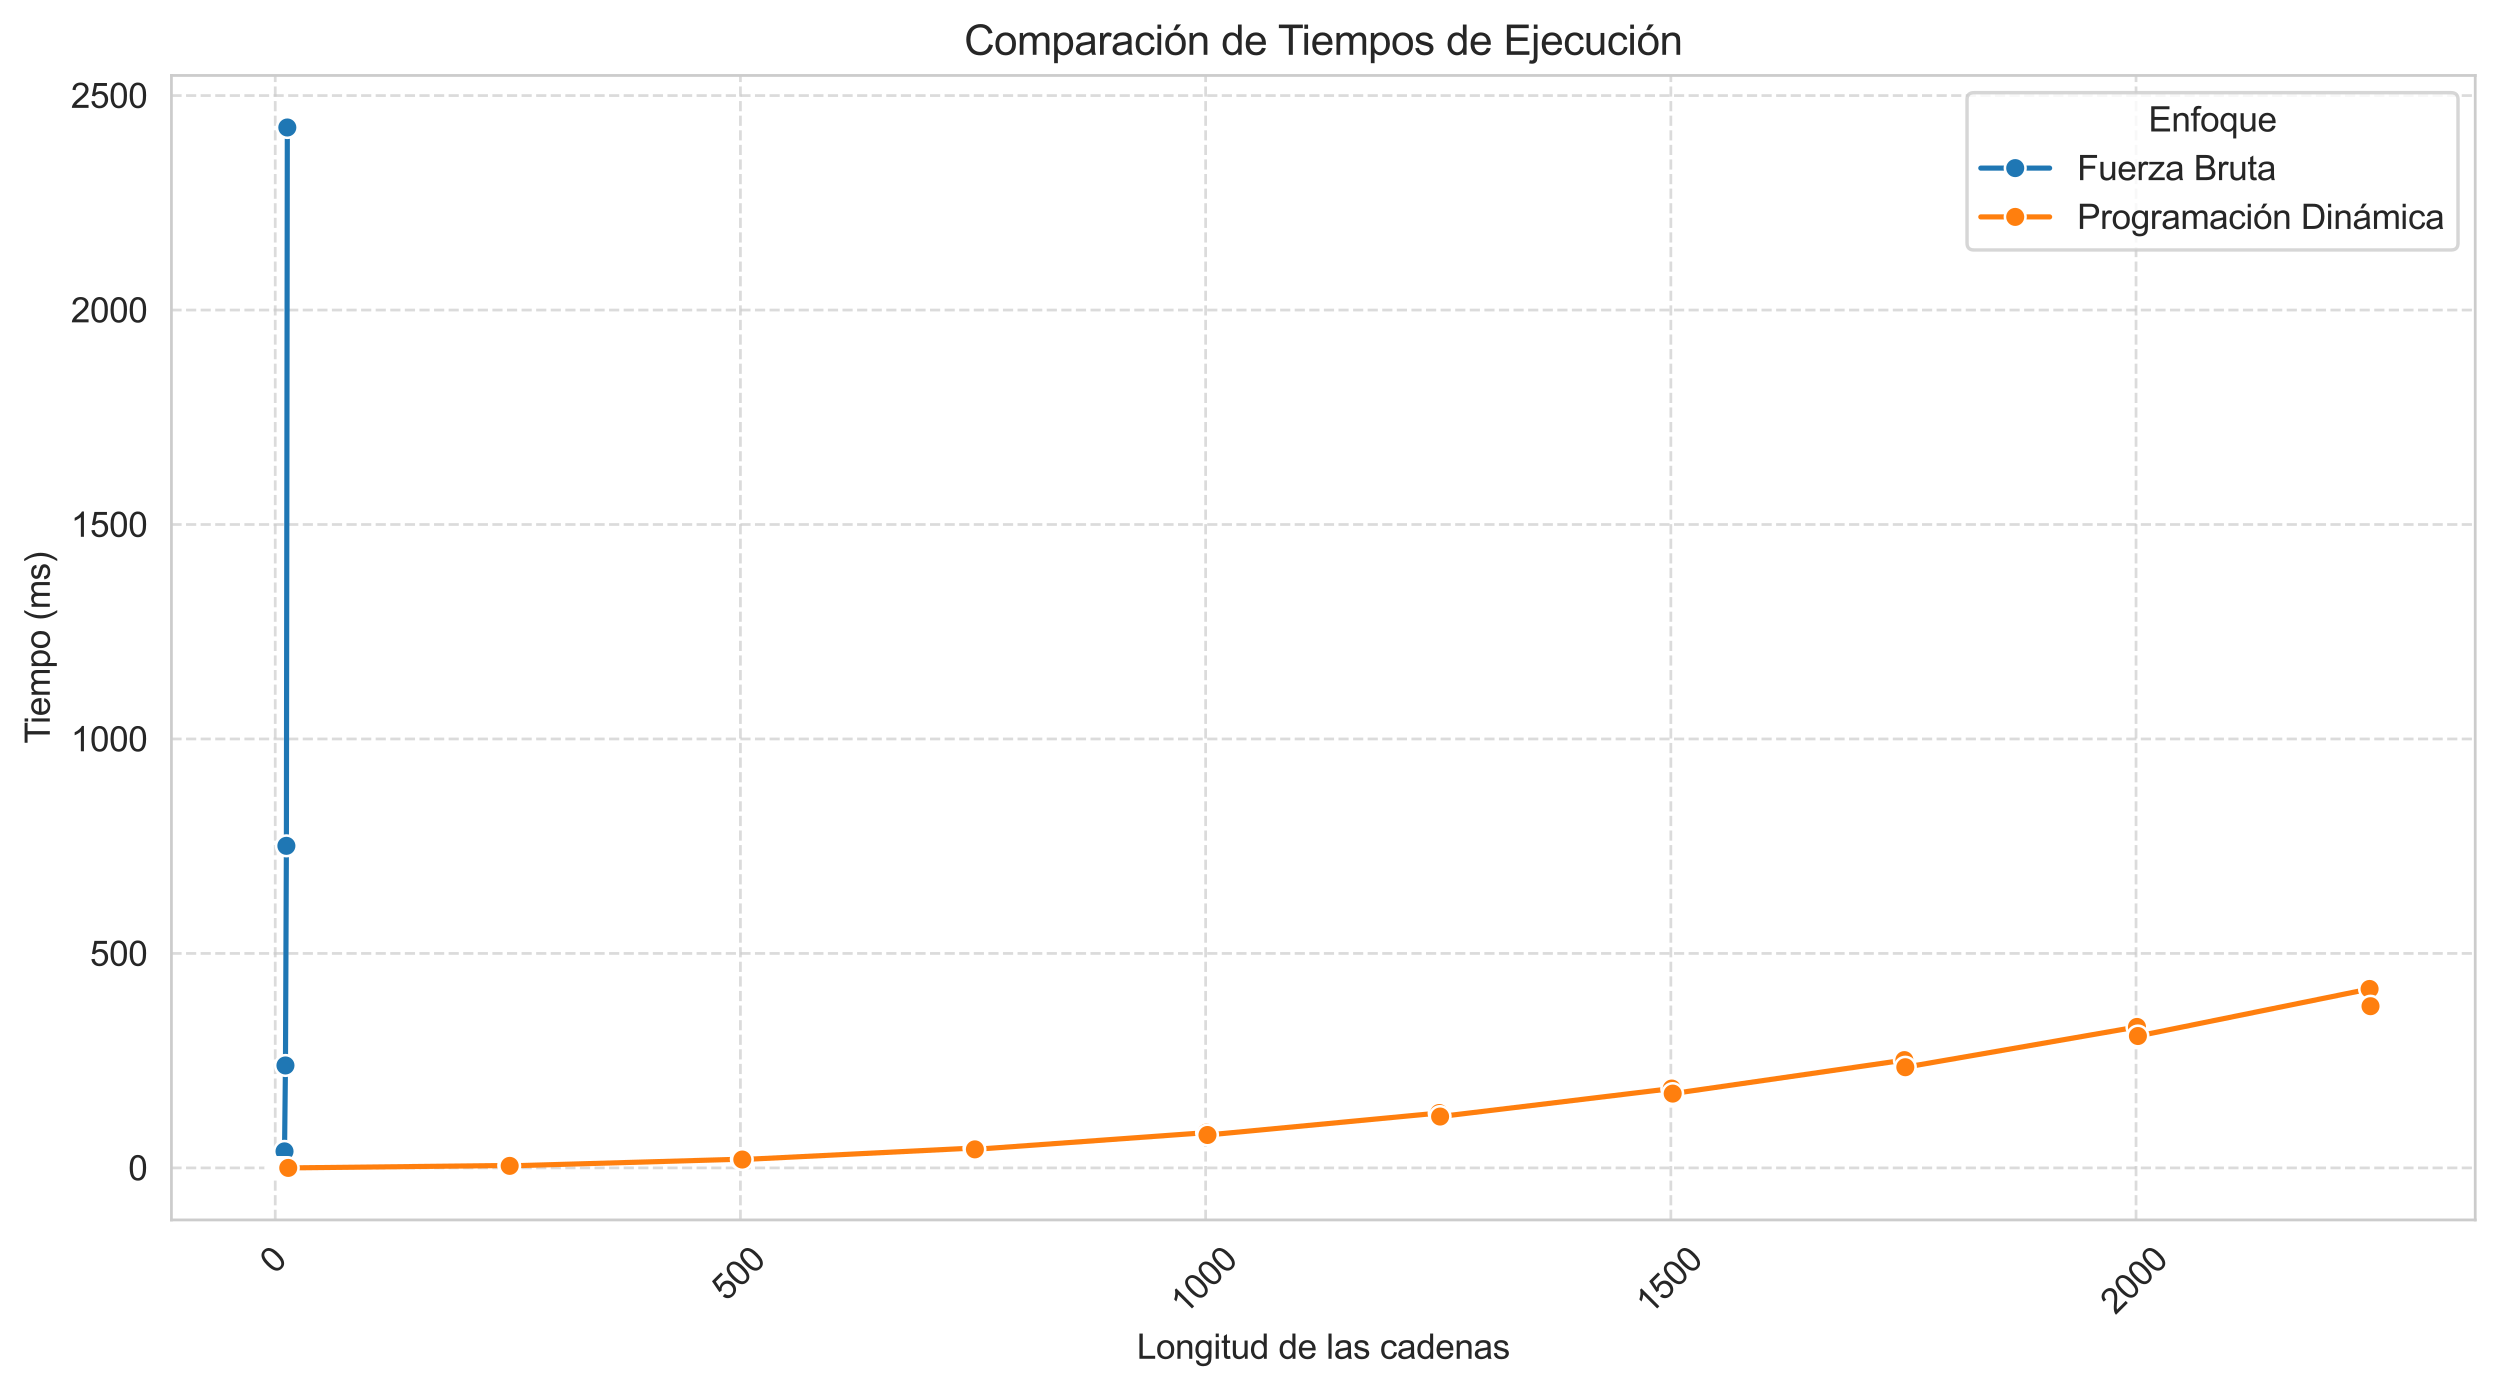 <?xml version="1.0" encoding="utf-8" standalone="no"?>
<!DOCTYPE svg PUBLIC "-//W3C//DTD SVG 1.1//EN"
  "http://www.w3.org/Graphics/SVG/1.1/DTD/svg11.dtd">
<svg xmlns:xlink="http://www.w3.org/1999/xlink" width="726.628pt" height="404.234pt" viewBox="0 0 726.628 404.234" xmlns="http://www.w3.org/2000/svg" version="1.1">
 <defs>
  <style type="text/css">*{stroke-linejoin: round; stroke-linecap: butt}</style>
 </defs>
 <g id="figure_1">
  <g id="patch_1">
   <path d="M 0 404.234 
L 726.628 404.234 
L 726.628 0 
L 0 0 
z
" style="fill: #ffffff"/>
  </g>
  <g id="axes_1">
   <g id="patch_2">
    <path d="M 49.828 354.576 
L 719.428 354.576 
L 719.428 21.936 
L 49.828 21.936 
z
" style="fill: #ffffff"/>
   </g>
   <g id="matplotlib.axis_1">
    <g id="xtick_1">
     <g id="line2d_1">
      <path d="M 79.994 354.576 
L 79.994 21.936 
" clip-path="url(#pd3a1aa23c0)" style="fill: none; stroke-dasharray: 2.96,1.28; stroke-dashoffset: 0; stroke: #cccccc; stroke-opacity: 0.7; stroke-width: 0.8"/>
     </g>
     <g id="text_1">
      <!-- 0 -->
      <g style="fill: #262626" transform="translate(79.856 370.569) rotate(-45) scale(0.1 -0.1)">
       <defs>
        <path id="ArialMT-30" d="M 266 2259 
Q 266 3072 433 3567 
Q 600 4063 929 4331 
Q 1259 4600 1759 4600 
Q 2128 4600 2406 4451 
Q 2684 4303 2865 4023 
Q 3047 3744 3150 3342 
Q 3253 2941 3253 2259 
Q 3253 1453 3087 958 
Q 2922 463 2592 192 
Q 2263 -78 1759 -78 
Q 1097 -78 719 397 
Q 266 969 266 2259 
z
M 844 2259 
Q 844 1131 1108 757 
Q 1372 384 1759 384 
Q 2147 384 2411 759 
Q 2675 1134 2675 2259 
Q 2675 3391 2411 3762 
Q 2147 4134 1753 4134 
Q 1366 4134 1134 3806 
Q 844 3388 844 2259 
z
" transform="scale(0.016)"/>
       </defs>
       <use xlink:href="#ArialMT-30"/>
      </g>
     </g>
    </g>
    <g id="xtick_2">
     <g id="line2d_2">
      <path d="M 215.207 354.576 
L 215.207 21.936 
" clip-path="url(#pd3a1aa23c0)" style="fill: none; stroke-dasharray: 2.96,1.28; stroke-dashoffset: 0; stroke: #cccccc; stroke-opacity: 0.7; stroke-width: 0.8"/>
     </g>
     <g id="text_2">
      <!-- 500 -->
      <g style="fill: #262626" transform="translate(211.136 378.433) rotate(-45) scale(0.1 -0.1)">
       <defs>
        <path id="ArialMT-35" d="M 266 1200 
L 856 1250 
Q 922 819 1161 601 
Q 1400 384 1738 384 
Q 2144 384 2425 690 
Q 2706 997 2706 1503 
Q 2706 1984 2436 2262 
Q 2166 2541 1728 2541 
Q 1456 2541 1237 2417 
Q 1019 2294 894 2097 
L 366 2166 
L 809 4519 
L 3088 4519 
L 3088 3981 
L 1259 3981 
L 1013 2750 
Q 1425 3038 1878 3038 
Q 2478 3038 2890 2622 
Q 3303 2206 3303 1553 
Q 3303 931 2941 478 
Q 2500 -78 1738 -78 
Q 1113 -78 717 272 
Q 322 622 266 1200 
z
" transform="scale(0.016)"/>
       </defs>
       <use xlink:href="#ArialMT-35"/>
       <use xlink:href="#ArialMT-30" x="55.615"/>
       <use xlink:href="#ArialMT-30" x="111.23"/>
      </g>
     </g>
    </g>
    <g id="xtick_3">
     <g id="line2d_3">
      <path d="M 350.419 354.576 
L 350.419 21.936 
" clip-path="url(#pd3a1aa23c0)" style="fill: none; stroke-dasharray: 2.96,1.28; stroke-dashoffset: 0; stroke: #cccccc; stroke-opacity: 0.7; stroke-width: 0.8"/>
     </g>
     <g id="text_3">
      <!-- 1000 -->
      <g style="fill: #262626" transform="translate(344.383 382.366) rotate(-45) scale(0.1 -0.1)">
       <defs>
        <path id="ArialMT-31" d="M 2384 0 
L 1822 0 
L 1822 3584 
Q 1619 3391 1289 3197 
Q 959 3003 697 2906 
L 697 3450 
Q 1169 3672 1522 3987 
Q 1875 4303 2022 4600 
L 2384 4600 
L 2384 0 
z
" transform="scale(0.016)"/>
       </defs>
       <use xlink:href="#ArialMT-31"/>
       <use xlink:href="#ArialMT-30" x="55.615"/>
       <use xlink:href="#ArialMT-30" x="111.23"/>
       <use xlink:href="#ArialMT-30" x="166.846"/>
      </g>
     </g>
    </g>
    <g id="xtick_4">
     <g id="line2d_4">
      <path d="M 485.632 354.576 
L 485.632 21.936 
" clip-path="url(#pd3a1aa23c0)" style="fill: none; stroke-dasharray: 2.96,1.28; stroke-dashoffset: 0; stroke: #cccccc; stroke-opacity: 0.7; stroke-width: 0.8"/>
     </g>
     <g id="text_4">
      <!-- 1500 -->
      <g style="fill: #262626" transform="translate(479.596 382.366) rotate(-45) scale(0.1 -0.1)">
       <use xlink:href="#ArialMT-31"/>
       <use xlink:href="#ArialMT-35" x="55.615"/>
       <use xlink:href="#ArialMT-30" x="111.23"/>
       <use xlink:href="#ArialMT-30" x="166.846"/>
      </g>
     </g>
    </g>
    <g id="xtick_5">
     <g id="line2d_5">
      <path d="M 620.845 354.576 
L 620.845 21.936 
" clip-path="url(#pd3a1aa23c0)" style="fill: none; stroke-dasharray: 2.96,1.28; stroke-dashoffset: 0; stroke: #cccccc; stroke-opacity: 0.7; stroke-width: 0.8"/>
     </g>
     <g id="text_5">
      <!-- 2000 -->
      <g style="fill: #262626" transform="translate(614.808 382.366) rotate(-45) scale(0.1 -0.1)">
       <defs>
        <path id="ArialMT-32" d="M 3222 541 
L 3222 0 
L 194 0 
Q 188 203 259 391 
Q 375 700 629 1000 
Q 884 1300 1366 1694 
Q 2113 2306 2375 2664 
Q 2638 3022 2638 3341 
Q 2638 3675 2398 3904 
Q 2159 4134 1775 4134 
Q 1369 4134 1125 3890 
Q 881 3647 878 3216 
L 300 3275 
Q 359 3922 746 4261 
Q 1134 4600 1788 4600 
Q 2447 4600 2831 4234 
Q 3216 3869 3216 3328 
Q 3216 3053 3103 2787 
Q 2991 2522 2730 2228 
Q 2469 1934 1863 1422 
Q 1356 997 1212 845 
Q 1069 694 975 541 
L 3222 541 
z
" transform="scale(0.016)"/>
       </defs>
       <use xlink:href="#ArialMT-32"/>
       <use xlink:href="#ArialMT-30" x="55.615"/>
       <use xlink:href="#ArialMT-30" x="111.23"/>
       <use xlink:href="#ArialMT-30" x="166.846"/>
      </g>
     </g>
    </g>
    <g id="text_6">
     <!-- Longitud de las cadenas -->
     <g style="fill: #262626" transform="translate(330.423 394.929) scale(0.1 -0.1)">
      <defs>
       <path id="ArialMT-4c" d="M 469 0 
L 469 4581 
L 1075 4581 
L 1075 541 
L 3331 541 
L 3331 0 
L 469 0 
z
" transform="scale(0.016)"/>
       <path id="ArialMT-6f" d="M 213 1659 
Q 213 2581 725 3025 
Q 1153 3394 1769 3394 
Q 2453 3394 2887 2945 
Q 3322 2497 3322 1706 
Q 3322 1066 3130 698 
Q 2938 331 2570 128 
Q 2203 -75 1769 -75 
Q 1072 -75 642 372 
Q 213 819 213 1659 
z
M 791 1659 
Q 791 1022 1069 705 
Q 1347 388 1769 388 
Q 2188 388 2466 706 
Q 2744 1025 2744 1678 
Q 2744 2294 2464 2611 
Q 2184 2928 1769 2928 
Q 1347 2928 1069 2612 
Q 791 2297 791 1659 
z
" transform="scale(0.016)"/>
       <path id="ArialMT-6e" d="M 422 0 
L 422 3319 
L 928 3319 
L 928 2847 
Q 1294 3394 1984 3394 
Q 2284 3394 2536 3286 
Q 2788 3178 2913 3003 
Q 3038 2828 3088 2588 
Q 3119 2431 3119 2041 
L 3119 0 
L 2556 0 
L 2556 2019 
Q 2556 2363 2490 2533 
Q 2425 2703 2258 2804 
Q 2091 2906 1866 2906 
Q 1506 2906 1245 2678 
Q 984 2450 984 1813 
L 984 0 
L 422 0 
z
" transform="scale(0.016)"/>
       <path id="ArialMT-67" d="M 319 -275 
L 866 -356 
Q 900 -609 1056 -725 
Q 1266 -881 1628 -881 
Q 2019 -881 2231 -725 
Q 2444 -569 2519 -288 
Q 2563 -116 2559 434 
Q 2191 0 1641 0 
Q 956 0 581 494 
Q 206 988 206 1678 
Q 206 2153 378 2554 
Q 550 2956 876 3175 
Q 1203 3394 1644 3394 
Q 2231 3394 2613 2919 
L 2613 3319 
L 3131 3319 
L 3131 450 
Q 3131 -325 2973 -648 
Q 2816 -972 2473 -1159 
Q 2131 -1347 1631 -1347 
Q 1038 -1347 672 -1080 
Q 306 -813 319 -275 
z
M 784 1719 
Q 784 1066 1043 766 
Q 1303 466 1694 466 
Q 2081 466 2343 764 
Q 2606 1063 2606 1700 
Q 2606 2309 2336 2618 
Q 2066 2928 1684 2928 
Q 1309 2928 1046 2623 
Q 784 2319 784 1719 
z
" transform="scale(0.016)"/>
       <path id="ArialMT-69" d="M 425 3934 
L 425 4581 
L 988 4581 
L 988 3934 
L 425 3934 
z
M 425 0 
L 425 3319 
L 988 3319 
L 988 0 
L 425 0 
z
" transform="scale(0.016)"/>
       <path id="ArialMT-74" d="M 1650 503 
L 1731 6 
Q 1494 -44 1306 -44 
Q 1000 -44 831 53 
Q 663 150 594 308 
Q 525 466 525 972 
L 525 2881 
L 113 2881 
L 113 3319 
L 525 3319 
L 525 4141 
L 1084 4478 
L 1084 3319 
L 1650 3319 
L 1650 2881 
L 1084 2881 
L 1084 941 
Q 1084 700 1114 631 
Q 1144 563 1211 522 
Q 1278 481 1403 481 
Q 1497 481 1650 503 
z
" transform="scale(0.016)"/>
       <path id="ArialMT-75" d="M 2597 0 
L 2597 488 
Q 2209 -75 1544 -75 
Q 1250 -75 995 37 
Q 741 150 617 320 
Q 494 491 444 738 
Q 409 903 409 1263 
L 409 3319 
L 972 3319 
L 972 1478 
Q 972 1038 1006 884 
Q 1059 663 1231 536 
Q 1403 409 1656 409 
Q 1909 409 2131 539 
Q 2353 669 2445 892 
Q 2538 1116 2538 1541 
L 2538 3319 
L 3100 3319 
L 3100 0 
L 2597 0 
z
" transform="scale(0.016)"/>
       <path id="ArialMT-64" d="M 2575 0 
L 2575 419 
Q 2259 -75 1647 -75 
Q 1250 -75 917 144 
Q 584 363 401 755 
Q 219 1147 219 1656 
Q 219 2153 384 2558 
Q 550 2963 881 3178 
Q 1213 3394 1622 3394 
Q 1922 3394 2156 3267 
Q 2391 3141 2538 2938 
L 2538 4581 
L 3097 4581 
L 3097 0 
L 2575 0 
z
M 797 1656 
Q 797 1019 1065 703 
Q 1334 388 1700 388 
Q 2069 388 2326 689 
Q 2584 991 2584 1609 
Q 2584 2291 2321 2609 
Q 2059 2928 1675 2928 
Q 1300 2928 1048 2622 
Q 797 2316 797 1656 
z
" transform="scale(0.016)"/>
       <path id="ArialMT-20" transform="scale(0.016)"/>
       <path id="ArialMT-65" d="M 2694 1069 
L 3275 997 
Q 3138 488 2766 206 
Q 2394 -75 1816 -75 
Q 1088 -75 661 373 
Q 234 822 234 1631 
Q 234 2469 665 2931 
Q 1097 3394 1784 3394 
Q 2450 3394 2872 2941 
Q 3294 2488 3294 1666 
Q 3294 1616 3291 1516 
L 816 1516 
Q 847 969 1125 678 
Q 1403 388 1819 388 
Q 2128 388 2347 550 
Q 2566 713 2694 1069 
z
M 847 1978 
L 2700 1978 
Q 2663 2397 2488 2606 
Q 2219 2931 1791 2931 
Q 1403 2931 1139 2672 
Q 875 2413 847 1978 
z
" transform="scale(0.016)"/>
       <path id="ArialMT-6c" d="M 409 0 
L 409 4581 
L 972 4581 
L 972 0 
L 409 0 
z
" transform="scale(0.016)"/>
       <path id="ArialMT-61" d="M 2588 409 
Q 2275 144 1986 34 
Q 1697 -75 1366 -75 
Q 819 -75 525 192 
Q 231 459 231 875 
Q 231 1119 342 1320 
Q 453 1522 633 1644 
Q 813 1766 1038 1828 
Q 1203 1872 1538 1913 
Q 2219 1994 2541 2106 
Q 2544 2222 2544 2253 
Q 2544 2597 2384 2738 
Q 2169 2928 1744 2928 
Q 1347 2928 1158 2789 
Q 969 2650 878 2297 
L 328 2372 
Q 403 2725 575 2942 
Q 747 3159 1072 3276 
Q 1397 3394 1825 3394 
Q 2250 3394 2515 3294 
Q 2781 3194 2906 3042 
Q 3031 2891 3081 2659 
Q 3109 2516 3109 2141 
L 3109 1391 
Q 3109 606 3145 398 
Q 3181 191 3288 0 
L 2700 0 
Q 2613 175 2588 409 
z
M 2541 1666 
Q 2234 1541 1622 1453 
Q 1275 1403 1131 1340 
Q 988 1278 909 1158 
Q 831 1038 831 891 
Q 831 666 1001 516 
Q 1172 366 1500 366 
Q 1825 366 2078 508 
Q 2331 650 2450 897 
Q 2541 1088 2541 1459 
L 2541 1666 
z
" transform="scale(0.016)"/>
       <path id="ArialMT-73" d="M 197 991 
L 753 1078 
Q 800 744 1014 566 
Q 1228 388 1613 388 
Q 2000 388 2187 545 
Q 2375 703 2375 916 
Q 2375 1106 2209 1216 
Q 2094 1291 1634 1406 
Q 1016 1563 777 1677 
Q 538 1791 414 1992 
Q 291 2194 291 2438 
Q 291 2659 392 2848 
Q 494 3038 669 3163 
Q 800 3259 1026 3326 
Q 1253 3394 1513 3394 
Q 1903 3394 2198 3281 
Q 2494 3169 2634 2976 
Q 2775 2784 2828 2463 
L 2278 2388 
Q 2241 2644 2061 2787 
Q 1881 2931 1553 2931 
Q 1166 2931 1000 2803 
Q 834 2675 834 2503 
Q 834 2394 903 2306 
Q 972 2216 1119 2156 
Q 1203 2125 1616 2013 
Q 2213 1853 2448 1751 
Q 2684 1650 2818 1456 
Q 2953 1263 2953 975 
Q 2953 694 2789 445 
Q 2625 197 2315 61 
Q 2006 -75 1616 -75 
Q 969 -75 630 194 
Q 291 463 197 991 
z
" transform="scale(0.016)"/>
       <path id="ArialMT-63" d="M 2588 1216 
L 3141 1144 
Q 3050 572 2676 248 
Q 2303 -75 1759 -75 
Q 1078 -75 664 370 
Q 250 816 250 1647 
Q 250 2184 428 2587 
Q 606 2991 970 3192 
Q 1334 3394 1763 3394 
Q 2303 3394 2647 3120 
Q 2991 2847 3088 2344 
L 2541 2259 
Q 2463 2594 2264 2762 
Q 2066 2931 1784 2931 
Q 1359 2931 1093 2626 
Q 828 2322 828 1663 
Q 828 994 1084 691 
Q 1341 388 1753 388 
Q 2084 388 2306 591 
Q 2528 794 2588 1216 
z
" transform="scale(0.016)"/>
      </defs>
      <use xlink:href="#ArialMT-4c"/>
      <use xlink:href="#ArialMT-6f" x="55.615"/>
      <use xlink:href="#ArialMT-6e" x="111.23"/>
      <use xlink:href="#ArialMT-67" x="166.846"/>
      <use xlink:href="#ArialMT-69" x="222.461"/>
      <use xlink:href="#ArialMT-74" x="244.678"/>
      <use xlink:href="#ArialMT-75" x="272.461"/>
      <use xlink:href="#ArialMT-64" x="328.076"/>
      <use xlink:href="#ArialMT-20" x="383.691"/>
      <use xlink:href="#ArialMT-64" x="411.475"/>
      <use xlink:href="#ArialMT-65" x="467.09"/>
      <use xlink:href="#ArialMT-20" x="522.705"/>
      <use xlink:href="#ArialMT-6c" x="550.488"/>
      <use xlink:href="#ArialMT-61" x="572.705"/>
      <use xlink:href="#ArialMT-73" x="628.32"/>
      <use xlink:href="#ArialMT-20" x="678.32"/>
      <use xlink:href="#ArialMT-63" x="706.104"/>
      <use xlink:href="#ArialMT-61" x="756.104"/>
      <use xlink:href="#ArialMT-64" x="811.719"/>
      <use xlink:href="#ArialMT-65" x="867.334"/>
      <use xlink:href="#ArialMT-6e" x="922.949"/>
      <use xlink:href="#ArialMT-61" x="978.564"/>
      <use xlink:href="#ArialMT-73" x="1034.18"/>
     </g>
    </g>
   </g>
   <g id="matplotlib.axis_2">
    <g id="ytick_1">
     <g id="line2d_6">
      <path d="M 49.828 339.456 
L 719.428 339.456 
" clip-path="url(#pd3a1aa23c0)" style="fill: none; stroke-dasharray: 2.96,1.28; stroke-dashoffset: 0; stroke: #cccccc; stroke-opacity: 0.7; stroke-width: 0.8"/>
     </g>
     <g id="text_7">
      <!-- 0 -->
      <g style="fill: #262626" transform="translate(37.267 343.035) scale(0.1 -0.1)">
       <use xlink:href="#ArialMT-30"/>
      </g>
     </g>
    </g>
    <g id="ytick_2">
     <g id="line2d_7">
      <path d="M 49.828 277.119 
L 719.428 277.119 
" clip-path="url(#pd3a1aa23c0)" style="fill: none; stroke-dasharray: 2.96,1.28; stroke-dashoffset: 0; stroke: #cccccc; stroke-opacity: 0.7; stroke-width: 0.8"/>
     </g>
     <g id="text_8">
      <!-- 500 -->
      <g style="fill: #262626" transform="translate(26.145 280.698) scale(0.1 -0.1)">
       <use xlink:href="#ArialMT-35"/>
       <use xlink:href="#ArialMT-30" x="55.615"/>
       <use xlink:href="#ArialMT-30" x="111.23"/>
      </g>
     </g>
    </g>
    <g id="ytick_3">
     <g id="line2d_8">
      <path d="M 49.828 214.783 
L 719.428 214.783 
" clip-path="url(#pd3a1aa23c0)" style="fill: none; stroke-dasharray: 2.96,1.28; stroke-dashoffset: 0; stroke: #cccccc; stroke-opacity: 0.7; stroke-width: 0.8"/>
     </g>
     <g id="text_9">
      <!-- 1000 -->
      <g style="fill: #262626" transform="translate(20.584 218.361) scale(0.1 -0.1)">
       <use xlink:href="#ArialMT-31"/>
       <use xlink:href="#ArialMT-30" x="55.615"/>
       <use xlink:href="#ArialMT-30" x="111.23"/>
       <use xlink:href="#ArialMT-30" x="166.846"/>
      </g>
     </g>
    </g>
    <g id="ytick_4">
     <g id="line2d_9">
      <path d="M 49.828 152.446 
L 719.428 152.446 
" clip-path="url(#pd3a1aa23c0)" style="fill: none; stroke-dasharray: 2.96,1.28; stroke-dashoffset: 0; stroke: #cccccc; stroke-opacity: 0.7; stroke-width: 0.8"/>
     </g>
     <g id="text_10">
      <!-- 1500 -->
      <g style="fill: #262626" transform="translate(20.584 156.025) scale(0.1 -0.1)">
       <use xlink:href="#ArialMT-31"/>
       <use xlink:href="#ArialMT-35" x="55.615"/>
       <use xlink:href="#ArialMT-30" x="111.23"/>
       <use xlink:href="#ArialMT-30" x="166.846"/>
      </g>
     </g>
    </g>
    <g id="ytick_5">
     <g id="line2d_10">
      <path d="M 49.828 90.109 
L 719.428 90.109 
" clip-path="url(#pd3a1aa23c0)" style="fill: none; stroke-dasharray: 2.96,1.28; stroke-dashoffset: 0; stroke: #cccccc; stroke-opacity: 0.7; stroke-width: 0.8"/>
     </g>
     <g id="text_11">
      <!-- 2000 -->
      <g style="fill: #262626" transform="translate(20.584 93.688) scale(0.1 -0.1)">
       <use xlink:href="#ArialMT-32"/>
       <use xlink:href="#ArialMT-30" x="55.615"/>
       <use xlink:href="#ArialMT-30" x="111.23"/>
       <use xlink:href="#ArialMT-30" x="166.846"/>
      </g>
     </g>
    </g>
    <g id="ytick_6">
     <g id="line2d_11">
      <path d="M 49.828 27.773 
L 719.428 27.773 
" clip-path="url(#pd3a1aa23c0)" style="fill: none; stroke-dasharray: 2.96,1.28; stroke-dashoffset: 0; stroke: #cccccc; stroke-opacity: 0.7; stroke-width: 0.8"/>
     </g>
     <g id="text_12">
      <!-- 2500 -->
      <g style="fill: #262626" transform="translate(20.584 31.352) scale(0.1 -0.1)">
       <use xlink:href="#ArialMT-32"/>
       <use xlink:href="#ArialMT-35" x="55.615"/>
       <use xlink:href="#ArialMT-30" x="111.23"/>
       <use xlink:href="#ArialMT-30" x="166.846"/>
      </g>
     </g>
    </g>
    <g id="text_13">
     <!-- Tiempo (ms) -->
     <g style="fill: #262626" transform="translate(14.48 216.123) rotate(-90) scale(0.1 -0.1)">
      <defs>
       <path id="ArialMT-54" d="M 1659 0 
L 1659 4041 
L 150 4041 
L 150 4581 
L 3781 4581 
L 3781 4041 
L 2266 4041 
L 2266 0 
L 1659 0 
z
" transform="scale(0.016)"/>
       <path id="ArialMT-6d" d="M 422 0 
L 422 3319 
L 925 3319 
L 925 2853 
Q 1081 3097 1340 3245 
Q 1600 3394 1931 3394 
Q 2300 3394 2536 3241 
Q 2772 3088 2869 2813 
Q 3263 3394 3894 3394 
Q 4388 3394 4653 3120 
Q 4919 2847 4919 2278 
L 4919 0 
L 4359 0 
L 4359 2091 
Q 4359 2428 4304 2576 
Q 4250 2725 4106 2815 
Q 3963 2906 3769 2906 
Q 3419 2906 3187 2673 
Q 2956 2441 2956 1928 
L 2956 0 
L 2394 0 
L 2394 2156 
Q 2394 2531 2256 2718 
Q 2119 2906 1806 2906 
Q 1569 2906 1367 2781 
Q 1166 2656 1075 2415 
Q 984 2175 984 1722 
L 984 0 
L 422 0 
z
" transform="scale(0.016)"/>
       <path id="ArialMT-70" d="M 422 -1272 
L 422 3319 
L 934 3319 
L 934 2888 
Q 1116 3141 1344 3267 
Q 1572 3394 1897 3394 
Q 2322 3394 2647 3175 
Q 2972 2956 3137 2557 
Q 3303 2159 3303 1684 
Q 3303 1175 3120 767 
Q 2938 359 2589 142 
Q 2241 -75 1856 -75 
Q 1575 -75 1351 44 
Q 1128 163 984 344 
L 984 -1272 
L 422 -1272 
z
M 931 1641 
Q 931 1000 1190 694 
Q 1450 388 1819 388 
Q 2194 388 2461 705 
Q 2728 1022 2728 1688 
Q 2728 2322 2467 2637 
Q 2206 2953 1844 2953 
Q 1484 2953 1207 2617 
Q 931 2281 931 1641 
z
" transform="scale(0.016)"/>
       <path id="ArialMT-28" d="M 1497 -1347 
Q 1031 -759 709 28 
Q 388 816 388 1659 
Q 388 2403 628 3084 
Q 909 3875 1497 4659 
L 1900 4659 
Q 1522 4009 1400 3731 
Q 1209 3300 1100 2831 
Q 966 2247 966 1656 
Q 966 153 1900 -1347 
L 1497 -1347 
z
" transform="scale(0.016)"/>
       <path id="ArialMT-29" d="M 791 -1347 
L 388 -1347 
Q 1322 153 1322 1656 
Q 1322 2244 1188 2822 
Q 1081 3291 891 3722 
Q 769 4003 388 4659 
L 791 4659 
Q 1378 3875 1659 3084 
Q 1900 2403 1900 1659 
Q 1900 816 1576 28 
Q 1253 -759 791 -1347 
z
" transform="scale(0.016)"/>
      </defs>
      <use xlink:href="#ArialMT-54"/>
      <use xlink:href="#ArialMT-69" x="57.334"/>
      <use xlink:href="#ArialMT-65" x="79.551"/>
      <use xlink:href="#ArialMT-6d" x="135.166"/>
      <use xlink:href="#ArialMT-70" x="218.467"/>
      <use xlink:href="#ArialMT-6f" x="274.082"/>
      <use xlink:href="#ArialMT-20" x="329.697"/>
      <use xlink:href="#ArialMT-28" x="357.48"/>
      <use xlink:href="#ArialMT-6d" x="390.781"/>
      <use xlink:href="#ArialMT-73" x="474.082"/>
      <use xlink:href="#ArialMT-29" x="524.082"/>
     </g>
    </g>
   </g>
   <g id="PolyCollection_1"/>
   <g id="PolyCollection_2"/>
   <g id="line2d_12">
    <path d="M 80.264 339.456 
L 80.535 339.456 
L 80.805 339.456 
L 81.076 339.456 
L 81.346 339.456 
L 81.617 339.438 
L 81.887 339.42 
L 82.157 339.206 
L 82.428 338.672 
L 82.698 334.647 
L 82.969 309.677 
L 83.239 245.844 
L 83.51 37.056 
" clip-path="url(#pd3a1aa23c0)" style="fill: none; stroke: #1f77b4; stroke-width: 1.5; stroke-linecap: round"/>
    <defs>
     <path id="m3215903339" d="M 0 3 
C 0.796 3 1.559 2.684 2.121 2.121 
C 2.684 1.559 3 0.796 3 0 
C 3 -0.796 2.684 -1.559 2.121 -2.121 
C 1.559 -2.684 0.796 -3 0 -3 
C -0.796 -3 -1.559 -2.684 -2.121 -2.121 
C -2.684 -1.559 -3 -0.796 -3 0 
C -3 0.796 -2.684 1.559 -2.121 2.121 
C -1.559 2.684 -0.796 3 0 3 
z
" style="stroke: #ffffff; stroke-width: 0.75"/>
    </defs>
    <g clip-path="url(#pd3a1aa23c0)">
     <use xlink:href="#m3215903339" x="80.264" y="339.456" style="fill: #1f77b4; stroke: #ffffff; stroke-width: 0.75"/>
     <use xlink:href="#m3215903339" x="80.535" y="339.456" style="fill: #1f77b4; stroke: #ffffff; stroke-width: 0.75"/>
     <use xlink:href="#m3215903339" x="80.805" y="339.456" style="fill: #1f77b4; stroke: #ffffff; stroke-width: 0.75"/>
     <use xlink:href="#m3215903339" x="81.076" y="339.456" style="fill: #1f77b4; stroke: #ffffff; stroke-width: 0.75"/>
     <use xlink:href="#m3215903339" x="81.346" y="339.456" style="fill: #1f77b4; stroke: #ffffff; stroke-width: 0.75"/>
     <use xlink:href="#m3215903339" x="81.617" y="339.438" style="fill: #1f77b4; stroke: #ffffff; stroke-width: 0.75"/>
     <use xlink:href="#m3215903339" x="81.887" y="339.42" style="fill: #1f77b4; stroke: #ffffff; stroke-width: 0.75"/>
     <use xlink:href="#m3215903339" x="82.157" y="339.206" style="fill: #1f77b4; stroke: #ffffff; stroke-width: 0.75"/>
     <use xlink:href="#m3215903339" x="82.428" y="338.672" style="fill: #1f77b4; stroke: #ffffff; stroke-width: 0.75"/>
     <use xlink:href="#m3215903339" x="82.698" y="334.647" style="fill: #1f77b4; stroke: #ffffff; stroke-width: 0.75"/>
     <use xlink:href="#m3215903339" x="82.969" y="309.677" style="fill: #1f77b4; stroke: #ffffff; stroke-width: 0.75"/>
     <use xlink:href="#m3215903339" x="83.239" y="245.844" style="fill: #1f77b4; stroke: #ffffff; stroke-width: 0.75"/>
     <use xlink:href="#m3215903339" x="83.51" y="37.056" style="fill: #1f77b4; stroke: #ffffff; stroke-width: 0.75"/>
    </g>
   </g>
   <g id="line2d_13">
    <path d="M 80.264 339.456 
L 80.535 339.456 
L 80.805 339.456 
L 81.076 339.456 
L 81.346 339.456 
L 81.617 339.456 
L 81.887 339.456 
L 82.157 339.456 
L 82.428 339.456 
L 82.698 339.456 
L 82.969 339.456 
L 83.239 339.456 
L 83.51 339.456 
L 83.78 339.456 
L 147.871 338.749 
L 148.141 338.863 
L 215.477 336.921 
L 215.748 337.024 
L 283.083 333.678 
L 283.354 334.064 
L 350.69 329.192 
L 350.96 329.887 
L 418.296 323.497 
L 418.566 324.526 
L 485.902 316.39 
L 486.173 317.856 
L 553.509 308.121 
L 553.779 310.189 
L 621.115 298.48 
L 621.385 301.119 
L 688.721 287.44 
L 688.992 292.453 
" clip-path="url(#pd3a1aa23c0)" style="fill: none; stroke: #ff7f0e; stroke-width: 1.5; stroke-linecap: round"/>
    <defs>
     <path id="m2480080fcc" d="M 0 3 
C 0.796 3 1.559 2.684 2.121 2.121 
C 2.684 1.559 3 0.796 3 0 
C 3 -0.796 2.684 -1.559 2.121 -2.121 
C 1.559 -2.684 0.796 -3 0 -3 
C -0.796 -3 -1.559 -2.684 -2.121 -2.121 
C -2.684 -1.559 -3 -0.796 -3 0 
C -3 0.796 -2.684 1.559 -2.121 2.121 
C -1.559 2.684 -0.796 3 0 3 
z
" style="stroke: #ffffff; stroke-width: 0.75"/>
    </defs>
    <g clip-path="url(#pd3a1aa23c0)">
     <use xlink:href="#m2480080fcc" x="80.264" y="339.456" style="fill: #ff7f0e; stroke: #ffffff; stroke-width: 0.75"/>
     <use xlink:href="#m2480080fcc" x="80.535" y="339.456" style="fill: #ff7f0e; stroke: #ffffff; stroke-width: 0.75"/>
     <use xlink:href="#m2480080fcc" x="80.805" y="339.456" style="fill: #ff7f0e; stroke: #ffffff; stroke-width: 0.75"/>
     <use xlink:href="#m2480080fcc" x="81.076" y="339.456" style="fill: #ff7f0e; stroke: #ffffff; stroke-width: 0.75"/>
     <use xlink:href="#m2480080fcc" x="81.346" y="339.456" style="fill: #ff7f0e; stroke: #ffffff; stroke-width: 0.75"/>
     <use xlink:href="#m2480080fcc" x="81.617" y="339.456" style="fill: #ff7f0e; stroke: #ffffff; stroke-width: 0.75"/>
     <use xlink:href="#m2480080fcc" x="81.887" y="339.456" style="fill: #ff7f0e; stroke: #ffffff; stroke-width: 0.75"/>
     <use xlink:href="#m2480080fcc" x="82.157" y="339.456" style="fill: #ff7f0e; stroke: #ffffff; stroke-width: 0.75"/>
     <use xlink:href="#m2480080fcc" x="82.428" y="339.456" style="fill: #ff7f0e; stroke: #ffffff; stroke-width: 0.75"/>
     <use xlink:href="#m2480080fcc" x="82.698" y="339.456" style="fill: #ff7f0e; stroke: #ffffff; stroke-width: 0.75"/>
     <use xlink:href="#m2480080fcc" x="82.969" y="339.456" style="fill: #ff7f0e; stroke: #ffffff; stroke-width: 0.75"/>
     <use xlink:href="#m2480080fcc" x="83.239" y="339.456" style="fill: #ff7f0e; stroke: #ffffff; stroke-width: 0.75"/>
     <use xlink:href="#m2480080fcc" x="83.51" y="339.456" style="fill: #ff7f0e; stroke: #ffffff; stroke-width: 0.75"/>
     <use xlink:href="#m2480080fcc" x="83.78" y="339.456" style="fill: #ff7f0e; stroke: #ffffff; stroke-width: 0.75"/>
     <use xlink:href="#m2480080fcc" x="147.871" y="338.749" style="fill: #ff7f0e; stroke: #ffffff; stroke-width: 0.75"/>
     <use xlink:href="#m2480080fcc" x="148.141" y="338.863" style="fill: #ff7f0e; stroke: #ffffff; stroke-width: 0.75"/>
     <use xlink:href="#m2480080fcc" x="215.477" y="336.921" style="fill: #ff7f0e; stroke: #ffffff; stroke-width: 0.75"/>
     <use xlink:href="#m2480080fcc" x="215.748" y="337.024" style="fill: #ff7f0e; stroke: #ffffff; stroke-width: 0.75"/>
     <use xlink:href="#m2480080fcc" x="283.083" y="333.678" style="fill: #ff7f0e; stroke: #ffffff; stroke-width: 0.75"/>
     <use xlink:href="#m2480080fcc" x="283.354" y="334.064" style="fill: #ff7f0e; stroke: #ffffff; stroke-width: 0.75"/>
     <use xlink:href="#m2480080fcc" x="350.69" y="329.192" style="fill: #ff7f0e; stroke: #ffffff; stroke-width: 0.75"/>
     <use xlink:href="#m2480080fcc" x="350.96" y="329.887" style="fill: #ff7f0e; stroke: #ffffff; stroke-width: 0.75"/>
     <use xlink:href="#m2480080fcc" x="418.296" y="323.497" style="fill: #ff7f0e; stroke: #ffffff; stroke-width: 0.75"/>
     <use xlink:href="#m2480080fcc" x="418.566" y="324.526" style="fill: #ff7f0e; stroke: #ffffff; stroke-width: 0.75"/>
     <use xlink:href="#m2480080fcc" x="485.902" y="316.39" style="fill: #ff7f0e; stroke: #ffffff; stroke-width: 0.75"/>
     <use xlink:href="#m2480080fcc" x="486.173" y="317.856" style="fill: #ff7f0e; stroke: #ffffff; stroke-width: 0.75"/>
     <use xlink:href="#m2480080fcc" x="553.509" y="308.121" style="fill: #ff7f0e; stroke: #ffffff; stroke-width: 0.75"/>
     <use xlink:href="#m2480080fcc" x="553.779" y="310.189" style="fill: #ff7f0e; stroke: #ffffff; stroke-width: 0.75"/>
     <use xlink:href="#m2480080fcc" x="621.115" y="298.48" style="fill: #ff7f0e; stroke: #ffffff; stroke-width: 0.75"/>
     <use xlink:href="#m2480080fcc" x="621.385" y="301.119" style="fill: #ff7f0e; stroke: #ffffff; stroke-width: 0.75"/>
     <use xlink:href="#m2480080fcc" x="688.721" y="287.44" style="fill: #ff7f0e; stroke: #ffffff; stroke-width: 0.75"/>
     <use xlink:href="#m2480080fcc" x="688.992" y="292.453" style="fill: #ff7f0e; stroke: #ffffff; stroke-width: 0.75"/>
    </g>
   </g>
   <g id="line2d_14"/>
   <g id="line2d_15"/>
   <g id="patch_3">
    <path d="M 49.828 354.576 
L 49.828 21.936 
" style="fill: none; stroke: #cccccc; stroke-width: 0.8; stroke-linejoin: miter; stroke-linecap: square"/>
   </g>
   <g id="patch_4">
    <path d="M 719.428 354.576 
L 719.428 21.936 
" style="fill: none; stroke: #cccccc; stroke-width: 0.8; stroke-linejoin: miter; stroke-linecap: square"/>
   </g>
   <g id="patch_5">
    <path d="M 49.828 354.576 
L 719.428 354.576 
" style="fill: none; stroke: #cccccc; stroke-width: 0.8; stroke-linejoin: miter; stroke-linecap: square"/>
   </g>
   <g id="patch_6">
    <path d="M 49.828 21.936 
L 719.428 21.936 
" style="fill: none; stroke: #cccccc; stroke-width: 0.8; stroke-linejoin: miter; stroke-linecap: square"/>
   </g>
   <g id="text_14">
    <!-- Comparación de Tiempos de Ejecución -->
    <g style="fill: #262626" transform="translate(280.243 15.936) scale(0.12 -0.12)">
     <defs>
      <path id="ArialMT-43" d="M 3763 1606 
L 4369 1453 
Q 4178 706 3683 314 
Q 3188 -78 2472 -78 
Q 1731 -78 1267 223 
Q 803 525 561 1097 
Q 319 1669 319 2325 
Q 319 3041 592 3573 
Q 866 4106 1370 4382 
Q 1875 4659 2481 4659 
Q 3169 4659 3637 4309 
Q 4106 3959 4291 3325 
L 3694 3184 
Q 3534 3684 3231 3912 
Q 2928 4141 2469 4141 
Q 1941 4141 1586 3887 
Q 1231 3634 1087 3207 
Q 944 2781 944 2328 
Q 944 1744 1114 1308 
Q 1284 872 1643 656 
Q 2003 441 2422 441 
Q 2931 441 3284 734 
Q 3638 1028 3763 1606 
z
" transform="scale(0.016)"/>
      <path id="ArialMT-72" d="M 416 0 
L 416 3319 
L 922 3319 
L 922 2816 
Q 1116 3169 1280 3281 
Q 1444 3394 1641 3394 
Q 1925 3394 2219 3213 
L 2025 2691 
Q 1819 2813 1613 2813 
Q 1428 2813 1281 2702 
Q 1134 2591 1072 2394 
Q 978 2094 978 1738 
L 978 0 
L 416 0 
z
" transform="scale(0.016)"/>
      <path id="ArialMT-f3" d="M 213 1659 
Q 213 2581 725 3025 
Q 1153 3394 1769 3394 
Q 2453 3394 2887 2945 
Q 3322 2497 3322 1706 
Q 3322 1066 3130 698 
Q 2938 331 2570 128 
Q 2203 -75 1769 -75 
Q 1072 -75 642 372 
Q 213 819 213 1659 
z
M 791 1659 
Q 791 1022 1069 705 
Q 1347 388 1769 388 
Q 2188 388 2466 706 
Q 2744 1025 2744 1678 
Q 2744 2294 2464 2611 
Q 2184 2928 1769 2928 
Q 1347 2928 1069 2612 
Q 791 2297 791 1659 
z
M 1454 3731 
L 1869 4606 
L 2607 4606 
L 1919 3731 
L 1454 3731 
z
" transform="scale(0.016)"/>
      <path id="ArialMT-45" d="M 506 0 
L 506 4581 
L 3819 4581 
L 3819 4041 
L 1113 4041 
L 1113 2638 
L 3647 2638 
L 3647 2100 
L 1113 2100 
L 1113 541 
L 3925 541 
L 3925 0 
L 506 0 
z
" transform="scale(0.016)"/>
      <path id="ArialMT-6a" d="M 419 3928 
L 419 4581 
L 981 4581 
L 981 3928 
L 419 3928 
z
M -294 -1288 
L -188 -809 
Q -19 -853 78 -853 
Q 250 -853 334 -739 
Q 419 -625 419 -169 
L 419 3319 
L 981 3319 
L 981 -181 
Q 981 -794 822 -1034 
Q 619 -1347 147 -1347 
Q -81 -1347 -294 -1288 
z
" transform="scale(0.016)"/>
     </defs>
     <use xlink:href="#ArialMT-43"/>
     <use xlink:href="#ArialMT-6f" x="72.217"/>
     <use xlink:href="#ArialMT-6d" x="127.832"/>
     <use xlink:href="#ArialMT-70" x="211.133"/>
     <use xlink:href="#ArialMT-61" x="266.748"/>
     <use xlink:href="#ArialMT-72" x="322.363"/>
     <use xlink:href="#ArialMT-61" x="355.664"/>
     <use xlink:href="#ArialMT-63" x="411.279"/>
     <use xlink:href="#ArialMT-69" x="461.279"/>
     <use xlink:href="#ArialMT-f3" x="483.496"/>
     <use xlink:href="#ArialMT-6e" x="539.111"/>
     <use xlink:href="#ArialMT-20" x="594.727"/>
     <use xlink:href="#ArialMT-64" x="622.51"/>
     <use xlink:href="#ArialMT-65" x="678.125"/>
     <use xlink:href="#ArialMT-20" x="733.74"/>
     <use xlink:href="#ArialMT-54" x="759.773"/>
     <use xlink:href="#ArialMT-69" x="817.107"/>
     <use xlink:href="#ArialMT-65" x="839.324"/>
     <use xlink:href="#ArialMT-6d" x="894.939"/>
     <use xlink:href="#ArialMT-70" x="978.24"/>
     <use xlink:href="#ArialMT-6f" x="1033.855"/>
     <use xlink:href="#ArialMT-73" x="1089.471"/>
     <use xlink:href="#ArialMT-20" x="1139.471"/>
     <use xlink:href="#ArialMT-64" x="1167.254"/>
     <use xlink:href="#ArialMT-65" x="1222.869"/>
     <use xlink:href="#ArialMT-20" x="1278.484"/>
     <use xlink:href="#ArialMT-45" x="1306.268"/>
     <use xlink:href="#ArialMT-6a" x="1372.967"/>
     <use xlink:href="#ArialMT-65" x="1395.184"/>
     <use xlink:href="#ArialMT-63" x="1450.799"/>
     <use xlink:href="#ArialMT-75" x="1500.799"/>
     <use xlink:href="#ArialMT-63" x="1556.414"/>
     <use xlink:href="#ArialMT-69" x="1606.414"/>
     <use xlink:href="#ArialMT-f3" x="1628.631"/>
     <use xlink:href="#ArialMT-6e" x="1684.246"/>
    </g>
   </g>
   <g id="legend_1">
    <g id="patch_7">
     <path d="M 573.725 72.65 
L 712.428 72.65 
Q 714.428 72.65 714.428 70.65 
L 714.428 28.936 
Q 714.428 26.936 712.428 26.936 
L 573.725 26.936 
Q 571.725 26.936 571.725 28.936 
L 571.725 70.65 
Q 571.725 72.65 573.725 72.65 
z
" style="fill: #ffffff; opacity: 0.8; stroke: #cccccc; stroke-linejoin: miter"/>
    </g>
    <g id="text_15">
     <!-- Enfoque -->
     <g style="fill: #262626" transform="translate(624.45 38.215) scale(0.1 -0.1)">
      <defs>
       <path id="ArialMT-66" d="M 556 0 
L 556 2881 
L 59 2881 
L 59 3319 
L 556 3319 
L 556 3672 
Q 556 4006 616 4169 
Q 697 4388 901 4523 
Q 1106 4659 1475 4659 
Q 1713 4659 2000 4603 
L 1916 4113 
Q 1741 4144 1584 4144 
Q 1328 4144 1222 4034 
Q 1116 3925 1116 3625 
L 1116 3319 
L 1763 3319 
L 1763 2881 
L 1116 2881 
L 1116 0 
L 556 0 
z
" transform="scale(0.016)"/>
       <path id="ArialMT-71" d="M 2538 -1272 
L 2538 353 
Q 2406 169 2170 47 
Q 1934 -75 1669 -75 
Q 1078 -75 651 397 
Q 225 869 225 1691 
Q 225 2191 398 2587 
Q 572 2984 901 3189 
Q 1231 3394 1625 3394 
Q 2241 3394 2594 2875 
L 2594 3319 
L 3100 3319 
L 3100 -1272 
L 2538 -1272 
z
M 803 1669 
Q 803 1028 1072 708 
Q 1341 388 1716 388 
Q 2075 388 2334 692 
Q 2594 997 2594 1619 
Q 2594 2281 2320 2615 
Q 2047 2950 1678 2950 
Q 1313 2950 1058 2639 
Q 803 2328 803 1669 
z
" transform="scale(0.016)"/>
      </defs>
      <use xlink:href="#ArialMT-45"/>
      <use xlink:href="#ArialMT-6e" x="66.699"/>
      <use xlink:href="#ArialMT-66" x="122.314"/>
      <use xlink:href="#ArialMT-6f" x="150.098"/>
      <use xlink:href="#ArialMT-71" x="205.713"/>
      <use xlink:href="#ArialMT-75" x="261.328"/>
      <use xlink:href="#ArialMT-65" x="316.943"/>
     </g>
    </g>
    <g id="line2d_16">
     <path d="M 575.725 48.861 
L 585.725 48.861 
L 595.725 48.861 
" style="fill: none; stroke: #1f77b4; stroke-width: 1.5; stroke-linecap: round"/>
     <g>
      <use xlink:href="#m3215903339" x="585.725" y="48.861" style="fill: #1f77b4; stroke: #ffffff; stroke-width: 0.75"/>
     </g>
    </g>
    <g id="text_16">
     <!-- Fuerza Bruta -->
     <g style="fill: #262626" transform="translate(603.725 52.361) scale(0.1 -0.1)">
      <defs>
       <path id="ArialMT-46" d="M 525 0 
L 525 4581 
L 3616 4581 
L 3616 4041 
L 1131 4041 
L 1131 2622 
L 3281 2622 
L 3281 2081 
L 1131 2081 
L 1131 0 
L 525 0 
z
" transform="scale(0.016)"/>
       <path id="ArialMT-7a" d="M 125 0 
L 125 456 
L 2238 2881 
Q 1878 2863 1603 2863 
L 250 2863 
L 250 3319 
L 2963 3319 
L 2963 2947 
L 1166 841 
L 819 456 
Q 1197 484 1528 484 
L 3063 484 
L 3063 0 
L 125 0 
z
" transform="scale(0.016)"/>
       <path id="ArialMT-42" d="M 469 0 
L 469 4581 
L 2188 4581 
Q 2713 4581 3030 4442 
Q 3347 4303 3526 4014 
Q 3706 3725 3706 3409 
Q 3706 3116 3547 2856 
Q 3388 2597 3066 2438 
Q 3481 2316 3704 2022 
Q 3928 1728 3928 1328 
Q 3928 1006 3792 729 
Q 3656 453 3456 303 
Q 3256 153 2954 76 
Q 2653 0 2216 0 
L 469 0 
z
M 1075 2656 
L 2066 2656 
Q 2469 2656 2644 2709 
Q 2875 2778 2992 2937 
Q 3109 3097 3109 3338 
Q 3109 3566 3000 3739 
Q 2891 3913 2687 3977 
Q 2484 4041 1991 4041 
L 1075 4041 
L 1075 2656 
z
M 1075 541 
L 2216 541 
Q 2509 541 2628 563 
Q 2838 600 2978 687 
Q 3119 775 3209 942 
Q 3300 1109 3300 1328 
Q 3300 1584 3169 1773 
Q 3038 1963 2805 2039 
Q 2572 2116 2134 2116 
L 1075 2116 
L 1075 541 
z
" transform="scale(0.016)"/>
      </defs>
      <use xlink:href="#ArialMT-46"/>
      <use xlink:href="#ArialMT-75" x="61.084"/>
      <use xlink:href="#ArialMT-65" x="116.699"/>
      <use xlink:href="#ArialMT-72" x="172.314"/>
      <use xlink:href="#ArialMT-7a" x="205.615"/>
      <use xlink:href="#ArialMT-61" x="255.615"/>
      <use xlink:href="#ArialMT-20" x="311.23"/>
      <use xlink:href="#ArialMT-42" x="339.014"/>
      <use xlink:href="#ArialMT-72" x="405.713"/>
      <use xlink:href="#ArialMT-75" x="439.014"/>
      <use xlink:href="#ArialMT-74" x="494.629"/>
      <use xlink:href="#ArialMT-61" x="522.412"/>
     </g>
    </g>
    <g id="line2d_17">
     <path d="M 575.725 63.045 
L 585.725 63.045 
L 595.725 63.045 
" style="fill: none; stroke: #ff7f0e; stroke-width: 1.5; stroke-linecap: round"/>
     <g>
      <use xlink:href="#m2480080fcc" x="585.725" y="63.045" style="fill: #ff7f0e; stroke: #ffffff; stroke-width: 0.75"/>
     </g>
    </g>
    <g id="text_17">
     <!-- Programación Dinámica -->
     <g style="fill: #262626" transform="translate(603.725 66.545) scale(0.1 -0.1)">
      <defs>
       <path id="ArialMT-50" d="M 494 0 
L 494 4581 
L 2222 4581 
Q 2678 4581 2919 4538 
Q 3256 4481 3484 4323 
Q 3713 4166 3852 3881 
Q 3991 3597 3991 3256 
Q 3991 2672 3619 2267 
Q 3247 1863 2275 1863 
L 1100 1863 
L 1100 0 
L 494 0 
z
M 1100 2403 
L 2284 2403 
Q 2872 2403 3119 2622 
Q 3366 2841 3366 3238 
Q 3366 3525 3220 3729 
Q 3075 3934 2838 4000 
Q 2684 4041 2272 4041 
L 1100 4041 
L 1100 2403 
z
" transform="scale(0.016)"/>
       <path id="ArialMT-44" d="M 494 0 
L 494 4581 
L 2072 4581 
Q 2606 4581 2888 4516 
Q 3281 4425 3559 4188 
Q 3922 3881 4101 3404 
Q 4281 2928 4281 2316 
Q 4281 1794 4159 1391 
Q 4038 988 3847 723 
Q 3656 459 3429 307 
Q 3203 156 2883 78 
Q 2563 0 2147 0 
L 494 0 
z
M 1100 541 
L 2078 541 
Q 2531 541 2789 625 
Q 3047 709 3200 863 
Q 3416 1078 3536 1442 
Q 3656 1806 3656 2325 
Q 3656 3044 3420 3430 
Q 3184 3816 2847 3947 
Q 2603 4041 2063 4041 
L 1100 4041 
L 1100 541 
z
" transform="scale(0.016)"/>
       <path id="ArialMT-e1" d="M 2588 409 
Q 2275 144 1986 34 
Q 1697 -75 1366 -75 
Q 819 -75 525 192 
Q 231 459 231 875 
Q 231 1119 342 1320 
Q 453 1522 633 1644 
Q 813 1766 1038 1828 
Q 1203 1872 1538 1913 
Q 2219 1994 2541 2106 
Q 2544 2222 2544 2253 
Q 2544 2597 2384 2738 
Q 2169 2928 1744 2928 
Q 1347 2928 1158 2789 
Q 969 2650 878 2297 
L 328 2372 
Q 403 2725 575 2942 
Q 747 3159 1072 3276 
Q 1397 3394 1825 3394 
Q 2250 3394 2515 3294 
Q 2781 3194 2906 3042 
Q 3031 2891 3081 2659 
Q 3109 2516 3109 2141 
L 3109 1391 
Q 3109 606 3145 398 
Q 3181 191 3288 0 
L 2700 0 
Q 2613 175 2588 409 
z
M 2541 1666 
Q 2234 1541 1622 1453 
Q 1275 1403 1131 1340 
Q 988 1278 909 1158 
Q 831 1038 831 891 
Q 831 666 1001 516 
Q 1172 366 1500 366 
Q 1825 366 2078 508 
Q 2331 650 2450 897 
Q 2541 1088 2541 1459 
L 2541 1666 
z
M 1446 3731 
L 1861 4606 
L 2599 4606 
L 1911 3731 
L 1446 3731 
z
" transform="scale(0.016)"/>
      </defs>
      <use xlink:href="#ArialMT-50"/>
      <use xlink:href="#ArialMT-72" x="66.699"/>
      <use xlink:href="#ArialMT-6f" x="100"/>
      <use xlink:href="#ArialMT-67" x="155.615"/>
      <use xlink:href="#ArialMT-72" x="211.23"/>
      <use xlink:href="#ArialMT-61" x="244.531"/>
      <use xlink:href="#ArialMT-6d" x="300.146"/>
      <use xlink:href="#ArialMT-61" x="383.447"/>
      <use xlink:href="#ArialMT-63" x="439.062"/>
      <use xlink:href="#ArialMT-69" x="489.062"/>
      <use xlink:href="#ArialMT-f3" x="511.279"/>
      <use xlink:href="#ArialMT-6e" x="566.895"/>
      <use xlink:href="#ArialMT-20" x="622.51"/>
      <use xlink:href="#ArialMT-44" x="650.293"/>
      <use xlink:href="#ArialMT-69" x="722.51"/>
      <use xlink:href="#ArialMT-6e" x="744.727"/>
      <use xlink:href="#ArialMT-e1" x="800.342"/>
      <use xlink:href="#ArialMT-6d" x="855.957"/>
      <use xlink:href="#ArialMT-69" x="939.258"/>
      <use xlink:href="#ArialMT-63" x="961.475"/>
      <use xlink:href="#ArialMT-61" x="1011.475"/>
     </g>
    </g>
   </g>
  </g>
 </g>
 <defs>
  <clipPath id="pd3a1aa23c0">
   <rect x="49.828" y="21.936" width="669.6" height="332.64"/>
  </clipPath>
 </defs>
</svg>
